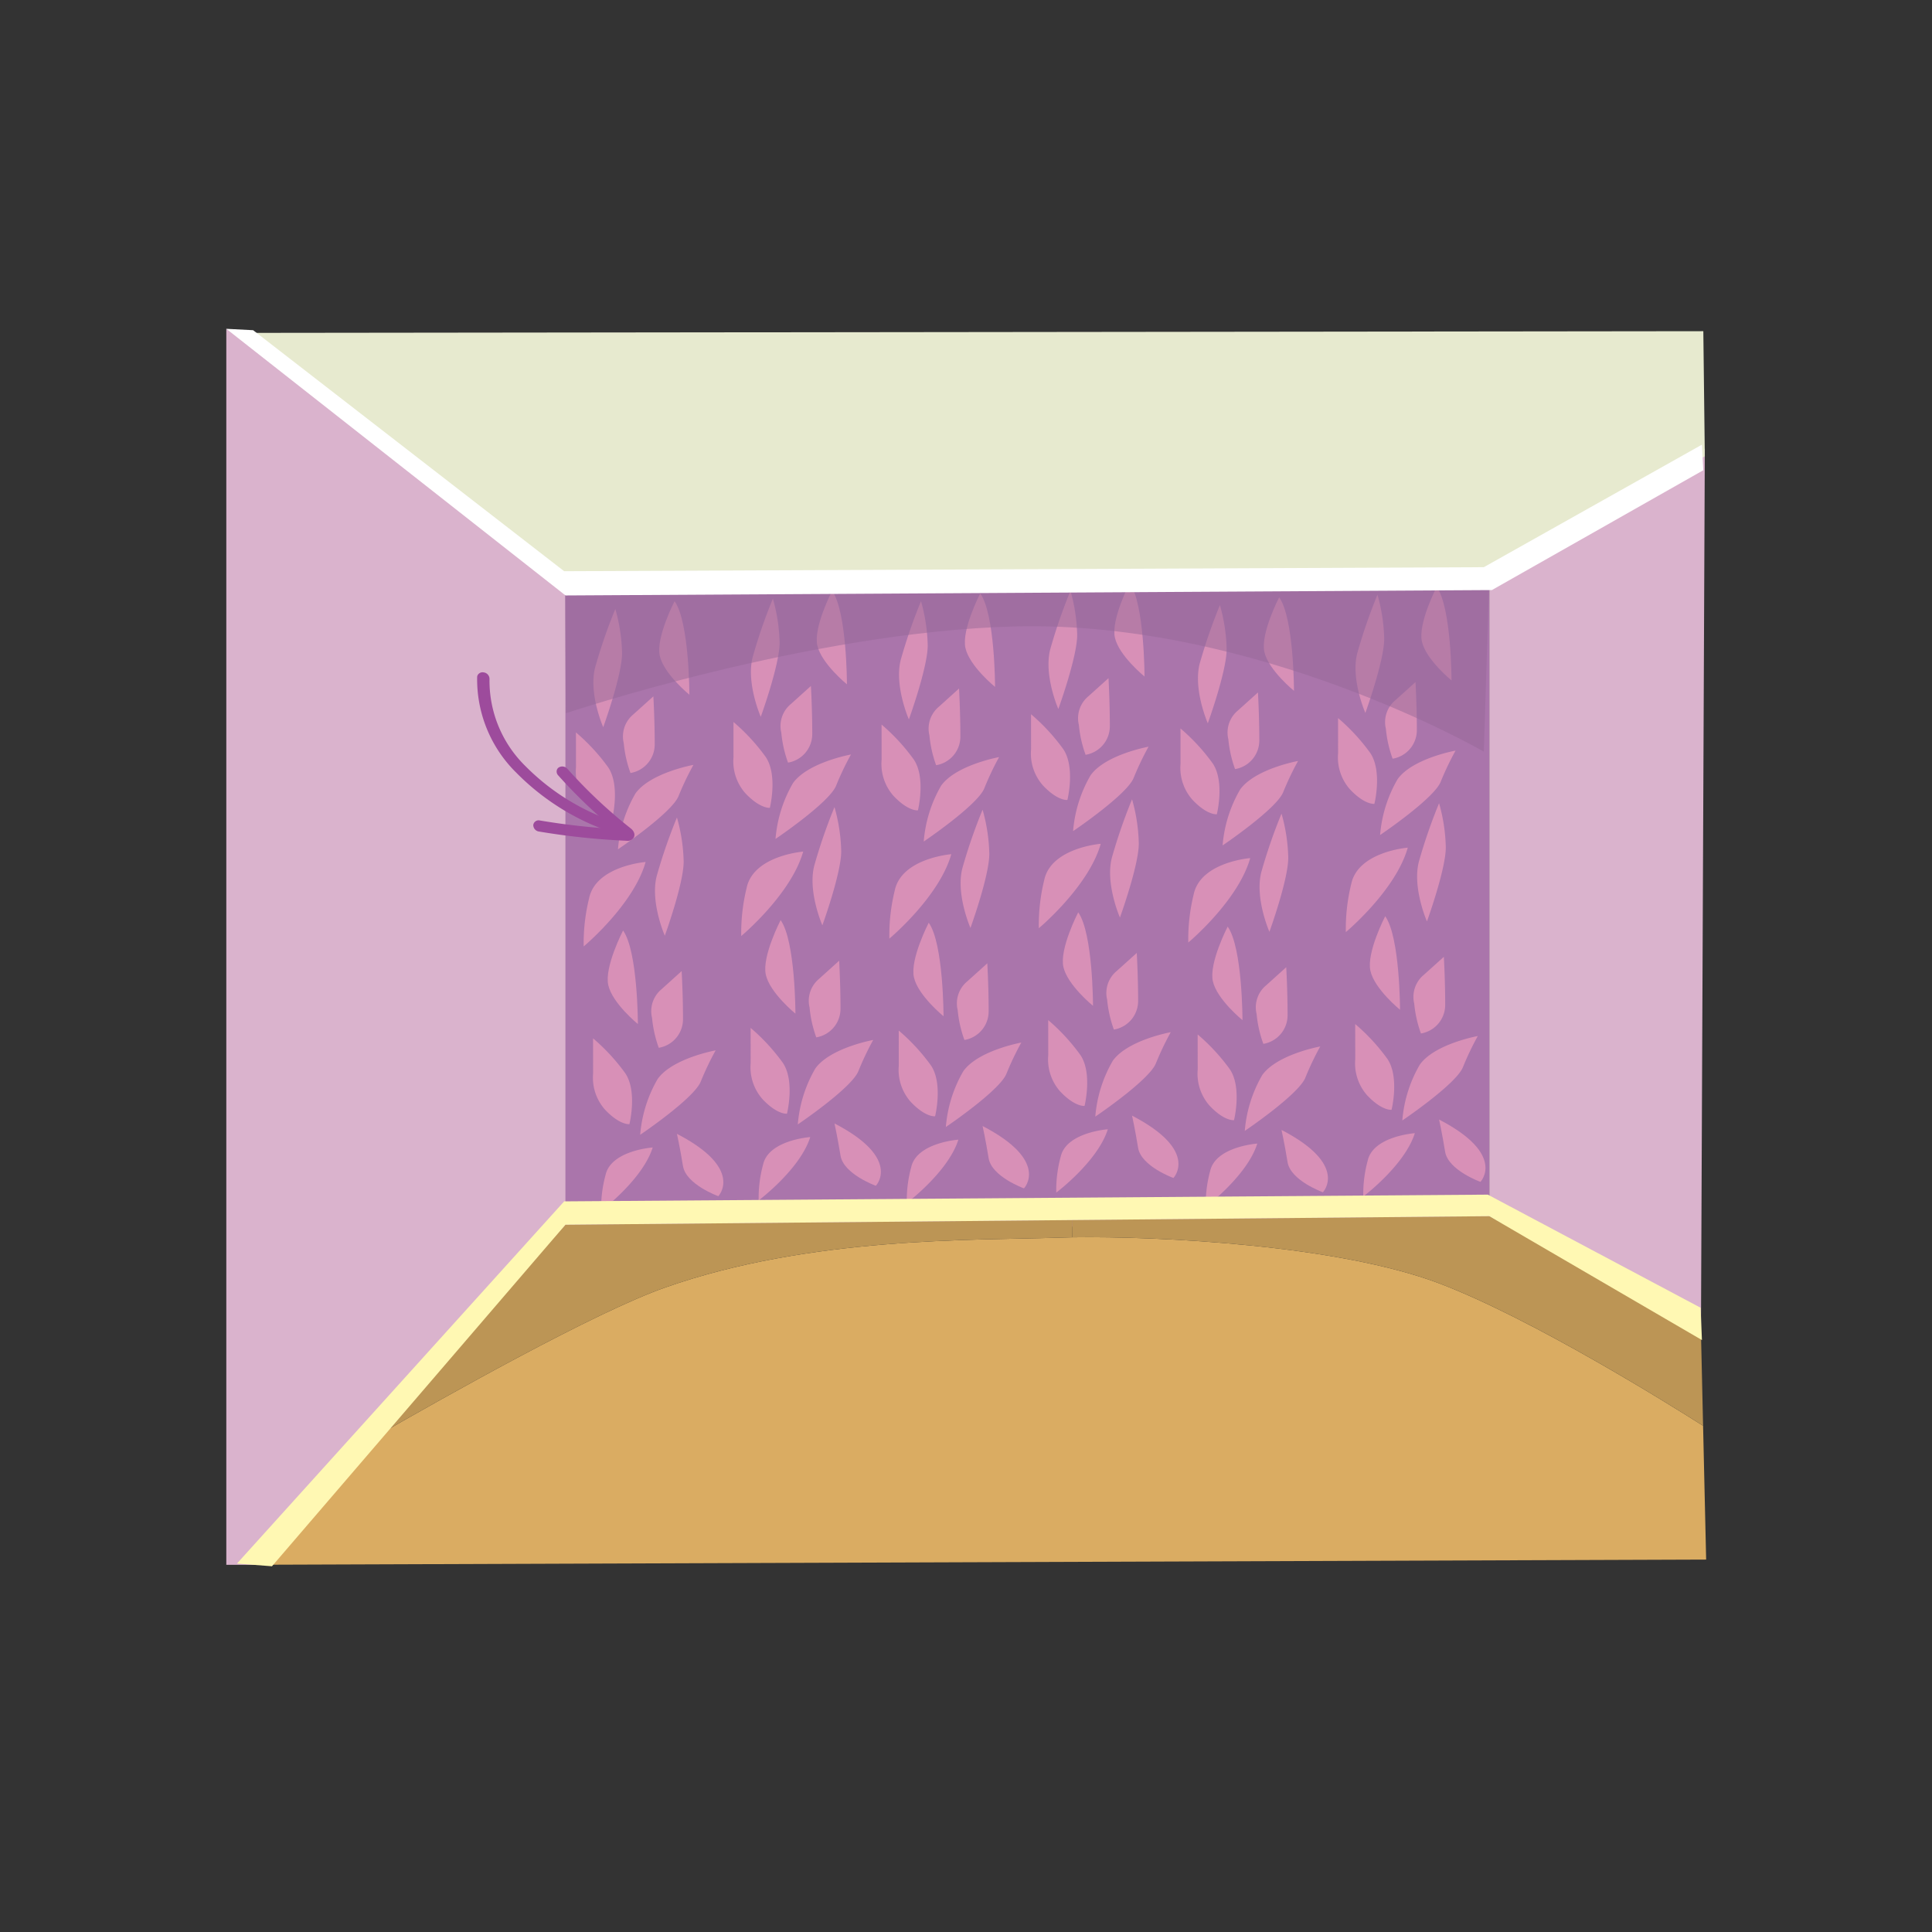 <svg id="word" xmlns="http://www.w3.org/2000/svg" viewBox="0 0 160 160"><rect x="0" y="0" width="160" height="160" fill="#333333" stroke="none"/><defs><style>.cls-1{fill:#dab3cd;}.cls-2{fill:#aa75ab;}.cls-3{fill:#e7eacf;}.cls-4{fill:#daac62;}.cls-5{fill:#bc9555;}.cls-6{fill:#d890b7;}.cls-7{fill:#976899;opacity:0.5;}.cls-8{fill:#fff8b3;}.cls-9{fill:#fff;}.cls-10{fill:#9d4b9c;}</style></defs><polygon class="cls-1" points="19.683 27.703 47.04 48.226 46.945 101.388 21.606 129.591 18.742 129.591 18.742 27.231 19.683 27.703"/><rect class="cls-2" x="46.826" y="47.754" width="76.514" height="53.823"/><polygon class="cls-1" points="141.186 37.168 123.34 47.871 123.34 100.722 140.866 110.394 141.186 37.168"/><polygon class="cls-3" points="19.625 27.569 46.719 48.226 123.34 47.754 141.186 37.787 141.062 27.428 19.625 27.569"/><path class="cls-4" d="M141.042,118.078l.254,11.08-119.687.428,9.514-10.625c5.8-3.338,18.158-10.3,23.966-12.337,12.043-4.235,25.645-3.9,32.449-4.121.388-.014.809-.021,1.251-.034,7.353-.107,22.105.662,30.415,3.82C126.938,109.227,138.373,116.379,141.042,118.078Z"/><path class="cls-5" d="M88.776,101.037l34.563-.321,17.529,9.675.174,7.687c-2.669-1.7-14.1-8.851-21.838-11.789-8.31-3.158-23.062-3.927-30.415-3.82Z"/><path class="cls-5" d="M46.826,101.425l41.95-.388.013,1.432c-.442.013-.863.02-1.251.034-6.8.22-20.406-.114-32.449,4.121-5.808,2.041-18.165,9-23.966,12.337Z"/><path class="cls-6" d="M57.427,63.344s-3.569.646-4.8,2.367a10.94,10.94,0,0,0-1.45,4.626s4.461-3.012,5.018-4.411A23.98,23.98,0,0,1,57.427,63.344Z"/><path class="cls-6" d="M56.061,67.7a44.669,44.669,0,0,0-1.673,4.842c-.557,2.152.669,4.949.669,4.949s1.561-4.3,1.561-6.133A14.417,14.417,0,0,0,56.061,67.7Z"/><path class="cls-6" d="M53.468,71.386s-4.126.323-4.683,3.013a15.546,15.546,0,0,0-.446,3.98S52.465,74.937,53.468,71.386Z"/><path class="cls-6" d="M51.6,77.061s-1.561,3.013-1.226,4.519,2.453,3.228,2.453,3.228S52.827,78.783,51.6,77.061Z"/><path class="cls-6" d="M47.7,63.559a3.992,3.992,0,0,0,1,3.013c1.227,1.291,2.007,1.183,2.007,1.183s.669-2.689-.334-4.2a16.362,16.362,0,0,0-2.676-2.9Z"/><path class="cls-6" d="M52.437,59.175a2.361,2.361,0,0,0-.781,2.367,9.886,9.886,0,0,0,.558,2.475,2.4,2.4,0,0,0,2.007-2.367c0-2.044-.112-3.981-.112-3.981Z"/><path class="cls-6" d="M59.267,86.986s-3.569.646-4.8,2.367a10.94,10.94,0,0,0-1.45,4.626s4.461-3.012,5.018-4.411A23.98,23.98,0,0,1,59.267,86.986Z"/><path class="cls-6" d="M50.959,50.434a44.561,44.561,0,0,0-1.672,4.841c-.558,2.152.669,4.949.669,4.949s1.561-4.3,1.561-6.132A14.393,14.393,0,0,0,50.959,50.434Z"/><path class="cls-6" d="M54.054,95.028s-3.432.242-3.9,2.26a10.561,10.561,0,0,0-.371,2.985S53.219,97.691,54.054,95.028Z"/><path class="cls-6" d="M55.866,49.788s-1.561,3.013-1.227,4.519,2.453,3.228,2.453,3.228S57.092,51.51,55.866,49.788Z"/><path class="cls-6" d="M49.119,88.9a3.988,3.988,0,0,0,1,3.012c1.227,1.291,2.007,1.184,2.007,1.184s.669-2.69-.334-4.2a16.374,16.374,0,0,0-2.677-2.905Z"/><path class="cls-6" d="M54.778,81.93A2.36,2.36,0,0,0,54,84.3a9.922,9.922,0,0,0,.557,2.474A2.4,2.4,0,0,0,56.563,84.4c0-2.044-.112-3.98-.112-3.98Z"/><path class="cls-6" d="M56.061,93.9s.251,1.129.5,2.663,2.927,2.5,2.927,2.5S61.664,96.8,56.061,93.9Z"/><path class="cls-6" d="M70.474,62.484s-3.568.645-4.8,2.366a10.951,10.951,0,0,0-1.449,4.627s4.46-3.013,5.018-4.411A23.757,23.757,0,0,1,70.474,62.484Z"/><path class="cls-6" d="M69.108,66.841a44.474,44.474,0,0,0-1.672,4.841c-.558,2.152.669,4.949.669,4.949s1.561-4.3,1.561-6.132A14.393,14.393,0,0,0,69.108,66.841Z"/><path class="cls-6" d="M66.516,70.526s-4.126.322-4.684,3.012a15.615,15.615,0,0,0-.446,3.981S65.512,74.076,66.516,70.526Z"/><path class="cls-6" d="M64.648,76.2s-1.561,3.012-1.227,4.518,2.453,3.228,2.453,3.228S65.874,77.922,64.648,76.2Z"/><path class="cls-6" d="M60.745,62.7a3.988,3.988,0,0,0,1,3.012C62.975,67,63.756,66.9,63.756,66.9s.669-2.69-.335-4.2a16.346,16.346,0,0,0-2.676-2.905Z"/><path class="cls-6" d="M65.484,58.315a2.359,2.359,0,0,0-.78,2.366,9.924,9.924,0,0,0,.557,2.475,2.4,2.4,0,0,0,2.007-2.367c0-2.044-.111-3.981-.111-3.981Z"/><path class="cls-6" d="M72.314,86.126s-3.568.645-4.795,2.367a10.944,10.944,0,0,0-1.449,4.626s4.46-3.013,5.017-4.411A23.868,23.868,0,0,1,72.314,86.126Z"/><path class="cls-6" d="M64.007,49.573a44.669,44.669,0,0,0-1.673,4.842c-.558,2.151.669,4.949.669,4.949s1.561-4.3,1.561-6.133A14.417,14.417,0,0,0,64.007,49.573Z"/><path class="cls-6" d="M67.1,94.168s-3.432.242-3.9,2.259a10.566,10.566,0,0,0-.371,2.986S66.266,96.83,67.1,94.168Z"/><path class="cls-6" d="M68.913,48.928s-1.561,3.012-1.227,4.518,2.454,3.228,2.454,3.228S70.14,50.649,68.913,48.928Z"/><path class="cls-6" d="M62.167,88.035a3.992,3.992,0,0,0,1,3.013c1.227,1.291,2.007,1.183,2.007,1.183s.67-2.69-.334-4.2a16.386,16.386,0,0,0-2.676-2.905Z"/><path class="cls-6" d="M67.826,81.069a2.361,2.361,0,0,0-.781,2.367A9.884,9.884,0,0,0,67.6,85.91a2.4,2.4,0,0,0,2.007-2.366c0-2.045-.112-3.981-.112-3.981Z"/><path class="cls-6" d="M69.108,93.038s.251,1.13.5,2.663,2.927,2.5,2.927,2.5S74.711,95.943,69.108,93.038Z"/><path class="cls-6" d="M82.74,62.7s-3.568.645-4.8,2.367A10.944,10.944,0,0,0,76.5,69.692s4.46-3.013,5.018-4.411A23.757,23.757,0,0,1,82.74,62.7Z"/><path class="cls-6" d="M81.374,67.056A44.561,44.561,0,0,0,79.7,71.9c-.558,2.152.669,4.949.669,4.949s1.561-4.3,1.561-6.132A14.393,14.393,0,0,0,81.374,67.056Z"/><path class="cls-6" d="M78.782,70.741s-4.126.323-4.684,3.012a15.615,15.615,0,0,0-.446,3.981S77.778,74.291,78.782,70.741Z"/><path class="cls-6" d="M76.914,76.416s-1.561,3.012-1.227,4.519,2.453,3.227,2.453,3.227S78.14,78.137,76.914,76.416Z"/><path class="cls-6" d="M73.011,62.914a3.988,3.988,0,0,0,1,3.012c1.226,1.291,2.007,1.184,2.007,1.184s.669-2.69-.335-4.2a16.346,16.346,0,0,0-2.676-2.905Z"/><path class="cls-6" d="M77.75,58.53a2.36,2.36,0,0,0-.78,2.367,9.922,9.922,0,0,0,.557,2.474A2.4,2.4,0,0,0,79.534,61c0-2.044-.111-3.98-.111-3.98Z"/><path class="cls-6" d="M84.58,86.341s-3.568.645-4.8,2.367a10.944,10.944,0,0,0-1.449,4.626s4.46-3.013,5.017-4.411A23.868,23.868,0,0,1,84.58,86.341Z"/><path class="cls-6" d="M76.273,49.788A44.669,44.669,0,0,0,74.6,54.63c-.558,2.151.669,4.949.669,4.949s1.561-4.3,1.561-6.133A14.417,14.417,0,0,0,76.273,49.788Z"/><path class="cls-6" d="M79.367,94.383s-3.432.242-3.9,2.259a10.566,10.566,0,0,0-.371,2.986S78.532,97.046,79.367,94.383Z"/><path class="cls-6" d="M81.179,49.143s-1.561,3.012-1.227,4.518,2.454,3.228,2.454,3.228S82.406,50.864,81.179,49.143Z"/><path class="cls-6" d="M74.433,88.25a3.992,3.992,0,0,0,1,3.013c1.227,1.291,2.007,1.183,2.007,1.183s.67-2.689-.334-4.2a16.362,16.362,0,0,0-2.676-2.9Z"/><path class="cls-6" d="M80.092,81.284a2.361,2.361,0,0,0-.781,2.367,9.886,9.886,0,0,0,.558,2.475,2.4,2.4,0,0,0,2.007-2.367c0-2.044-.112-3.981-.112-3.981Z"/><path class="cls-6" d="M81.374,93.253s.251,1.13.5,2.663,2.927,2.5,2.927,2.5S86.977,96.158,81.374,93.253Z"/><path class="cls-6" d="M95.118,61.838s-3.568.646-4.8,2.367a10.944,10.944,0,0,0-1.449,4.626s4.46-3.012,5.017-4.411A23.868,23.868,0,0,1,95.118,61.838Z"/><path class="cls-6" d="M93.752,66.195a44.669,44.669,0,0,0-1.673,4.842c-.557,2.151.669,4.949.669,4.949s1.562-4.3,1.562-6.133A14.393,14.393,0,0,0,93.752,66.195Z"/><path class="cls-6" d="M91.159,69.88s-4.125.323-4.683,3.013a15.606,15.606,0,0,0-.446,3.98S90.156,73.43,91.159,69.88Z"/><path class="cls-6" d="M89.292,75.555s-1.561,3.013-1.227,4.519S90.518,83.3,90.518,83.3,90.518,77.277,89.292,75.555Z"/><path class="cls-6" d="M85.389,62.053a3.992,3.992,0,0,0,1,3.013c1.227,1.291,2.008,1.183,2.008,1.183s.669-2.69-.335-4.2a16.346,16.346,0,0,0-2.676-2.9Z"/><path class="cls-6" d="M90.128,57.669a2.361,2.361,0,0,0-.781,2.367,9.884,9.884,0,0,0,.558,2.474,2.4,2.4,0,0,0,2.007-2.366c0-2.045-.111-3.981-.111-3.981Z"/><path class="cls-6" d="M96.958,85.48s-3.568.646-4.8,2.367a10.936,10.936,0,0,0-1.45,4.626s4.461-3.012,5.018-4.411A23.98,23.98,0,0,1,96.958,85.48Z"/><path class="cls-6" d="M88.651,48.928a44.378,44.378,0,0,0-1.673,4.841c-.558,2.152.669,4.949.669,4.949s1.561-4.3,1.561-6.132A14.417,14.417,0,0,0,88.651,48.928Z"/><path class="cls-6" d="M91.745,93.522s-3.432.242-3.9,2.26a10.561,10.561,0,0,0-.371,2.985S90.91,96.185,91.745,93.522Z"/><path class="cls-6" d="M93.557,48.282S92,51.3,92.33,52.8s2.454,3.227,2.454,3.227S94.784,50,93.557,48.282Z"/><path class="cls-6" d="M86.811,87.39a3.99,3.99,0,0,0,1,3.012c1.227,1.291,2.007,1.184,2.007,1.184s.669-2.69-.334-4.2a16.386,16.386,0,0,0-2.676-2.905Z"/><path class="cls-6" d="M92.47,80.424a2.359,2.359,0,0,0-.781,2.366,9.886,9.886,0,0,0,.558,2.475A2.4,2.4,0,0,0,94.254,82.9c0-2.044-.112-3.981-.112-3.981Z"/><path class="cls-6" d="M93.752,92.393s.251,1.129.5,2.662,2.927,2.5,2.927,2.5S99.355,95.3,93.752,92.393Z"/><path class="cls-6" d="M107.5,63.021s-3.568.646-4.8,2.367a10.951,10.951,0,0,0-1.449,4.627S105.712,67,106.27,65.6A23.83,23.83,0,0,1,107.5,63.021Z"/><path class="cls-6" d="M106.13,67.379a44.474,44.474,0,0,0-1.672,4.841c-.558,2.152.669,4.949.669,4.949s1.561-4.3,1.561-6.132A14.393,14.393,0,0,0,106.13,67.379Z"/><path class="cls-6" d="M103.538,71.064s-4.126.322-4.684,3.012a15.615,15.615,0,0,0-.446,3.981S102.534,74.614,103.538,71.064Z"/><path class="cls-6" d="M101.67,76.739s-1.561,3.012-1.227,4.518,2.454,3.228,2.454,3.228S102.9,78.46,101.67,76.739Z"/><path class="cls-6" d="M97.767,63.237a3.988,3.988,0,0,0,1,3.012c1.226,1.291,2.007,1.184,2.007,1.184s.669-2.69-.335-4.2a16.305,16.305,0,0,0-2.676-2.905Z"/><path class="cls-6" d="M102.506,58.852a2.362,2.362,0,0,0-.78,2.367,9.924,9.924,0,0,0,.557,2.475,2.4,2.4,0,0,0,2.007-2.367c0-2.044-.111-3.981-.111-3.981Z"/><path class="cls-6" d="M109.336,86.664s-3.568.645-4.8,2.366a10.951,10.951,0,0,0-1.449,4.627s4.46-3.013,5.018-4.411A23.757,23.757,0,0,1,109.336,86.664Z"/><path class="cls-6" d="M101.029,50.111a44.7,44.7,0,0,0-1.673,4.841c-.557,2.152.669,4.949.669,4.949s1.561-4.3,1.561-6.132A14.417,14.417,0,0,0,101.029,50.111Z"/><path class="cls-6" d="M104.123,94.706s-3.432.242-3.9,2.259a10.611,10.611,0,0,0-.371,2.985S103.288,97.368,104.123,94.706Z"/><path class="cls-6" d="M105.935,49.466s-1.561,3.012-1.226,4.518,2.453,3.228,2.453,3.228S107.162,51.187,105.935,49.466Z"/><path class="cls-6" d="M99.189,88.573a3.99,3.99,0,0,0,1,3.013c1.226,1.291,2.007,1.183,2.007,1.183s.669-2.69-.335-4.2a16.346,16.346,0,0,0-2.676-2.9Z"/><path class="cls-6" d="M104.848,81.607a2.361,2.361,0,0,0-.781,2.367,9.884,9.884,0,0,0,.558,2.474,2.4,2.4,0,0,0,2.007-2.367c0-2.044-.111-3.98-.111-3.98Z"/><path class="cls-6" d="M106.13,93.576s.251,1.13.5,2.663,2.927,2.5,2.927,2.5S111.734,96.481,106.13,93.576Z"/><path class="cls-6" d="M120.544,62.161s-3.569.645-4.8,2.367a10.936,10.936,0,0,0-1.45,4.626s4.461-3.013,5.018-4.411A23.868,23.868,0,0,1,120.544,62.161Z"/><path class="cls-6" d="M119.178,66.518a44.7,44.7,0,0,0-1.673,4.841c-.557,2.152.669,4.949.669,4.949s1.561-4.3,1.561-6.132A14.417,14.417,0,0,0,119.178,66.518Z"/><path class="cls-6" d="M116.585,70.2s-4.126.323-4.683,3.012a15.554,15.554,0,0,0-.446,3.981S115.582,73.753,116.585,70.2Z"/><path class="cls-6" d="M114.717,75.878s-1.561,3.012-1.226,4.519,2.453,3.227,2.453,3.227S115.944,77.6,114.717,75.878Z"/><path class="cls-6" d="M110.815,62.376a3.99,3.99,0,0,0,1,3.012c1.227,1.291,2.007,1.184,2.007,1.184s.669-2.69-.334-4.2a16.386,16.386,0,0,0-2.676-2.905Z"/><path class="cls-6" d="M115.554,57.992a2.36,2.36,0,0,0-.781,2.367,9.884,9.884,0,0,0,.558,2.474,2.4,2.4,0,0,0,2.007-2.367c0-2.044-.112-3.98-.112-3.98Z"/><path class="cls-6" d="M122.384,85.8s-3.569.645-4.8,2.367a10.936,10.936,0,0,0-1.45,4.626s4.46-3.012,5.018-4.411A23.868,23.868,0,0,1,122.384,85.8Z"/><path class="cls-6" d="M114.076,49.25a44.528,44.528,0,0,0-1.672,4.842c-.558,2.152.669,4.949.669,4.949s1.561-4.3,1.561-6.133A14.393,14.393,0,0,0,114.076,49.25Z"/><path class="cls-6" d="M117.171,93.845s-3.432.242-3.9,2.259a10.569,10.569,0,0,0-.371,2.986S116.336,96.508,117.171,93.845Z"/><path class="cls-6" d="M118.983,48.605s-1.562,3.012-1.227,4.519,2.453,3.227,2.453,3.227S120.209,50.326,118.983,48.605Z"/><path class="cls-6" d="M112.236,87.713a3.988,3.988,0,0,0,1,3.012c1.226,1.291,2.007,1.183,2.007,1.183s.669-2.689-.335-4.2a16.305,16.305,0,0,0-2.676-2.9Z"/><path class="cls-6" d="M117.9,80.746a2.362,2.362,0,0,0-.78,2.367,9.924,9.924,0,0,0,.557,2.475,2.4,2.4,0,0,0,2.008-2.367c0-2.044-.112-3.981-.112-3.981Z"/><path class="cls-6" d="M119.178,92.715s.251,1.13.5,2.663,2.927,2.5,2.927,2.5S124.781,95.62,119.178,92.715Z"/><path class="cls-7" d="M46.861,59.07S67.019,52.3,84.077,51.878c20.072-.5,38.806,10.37,38.806,10.37l.457-14.494-76.562.528Z"/><polygon class="cls-8" points="19.625 129.488 46.722 99.492 123.217 98.935 140.836 108.301 140.947 110.978 123.338 100.719 46.824 101.428 22.524 129.711 19.625 129.488"/><polygon class="cls-9" points="20.963 27.346 46.722 47.306 122.883 46.972 140.947 36.824 141.059 38.943 123.552 48.867 46.833 49.313 18.742 27.231 20.963 27.346"/><path class="cls-10" d="M39.551,55.924a.464.464,0,0,1,.508-.238.545.545,0,0,1,.48.539,9.889,9.889,0,0,0,2.974,7.22,18.865,18.865,0,0,0,7.352,4.594.51.51,0,0,1,.351.608.47.47,0,0,1-.634.252A20.057,20.057,0,0,1,42.766,64a10.847,10.847,0,0,1-3.25-7.938A.375.375,0,0,1,39.551,55.924Z"/><path class="cls-10" d="M46.133,63.721a.394.394,0,0,1,.136-.161.567.567,0,0,1,.724.113A41.247,41.247,0,0,0,52.23,68.6c.35.276.368.6.232.8a.59.59,0,0,1-.563.228,59.386,59.386,0,0,1-7.26-.764.544.544,0,0,1-.475-.543.444.444,0,0,1,.548-.372,58.749,58.749,0,0,0,6.129.7,42.262,42.262,0,0,1-4.616-4.439A.45.45,0,0,1,46.133,63.721Z"/></svg>